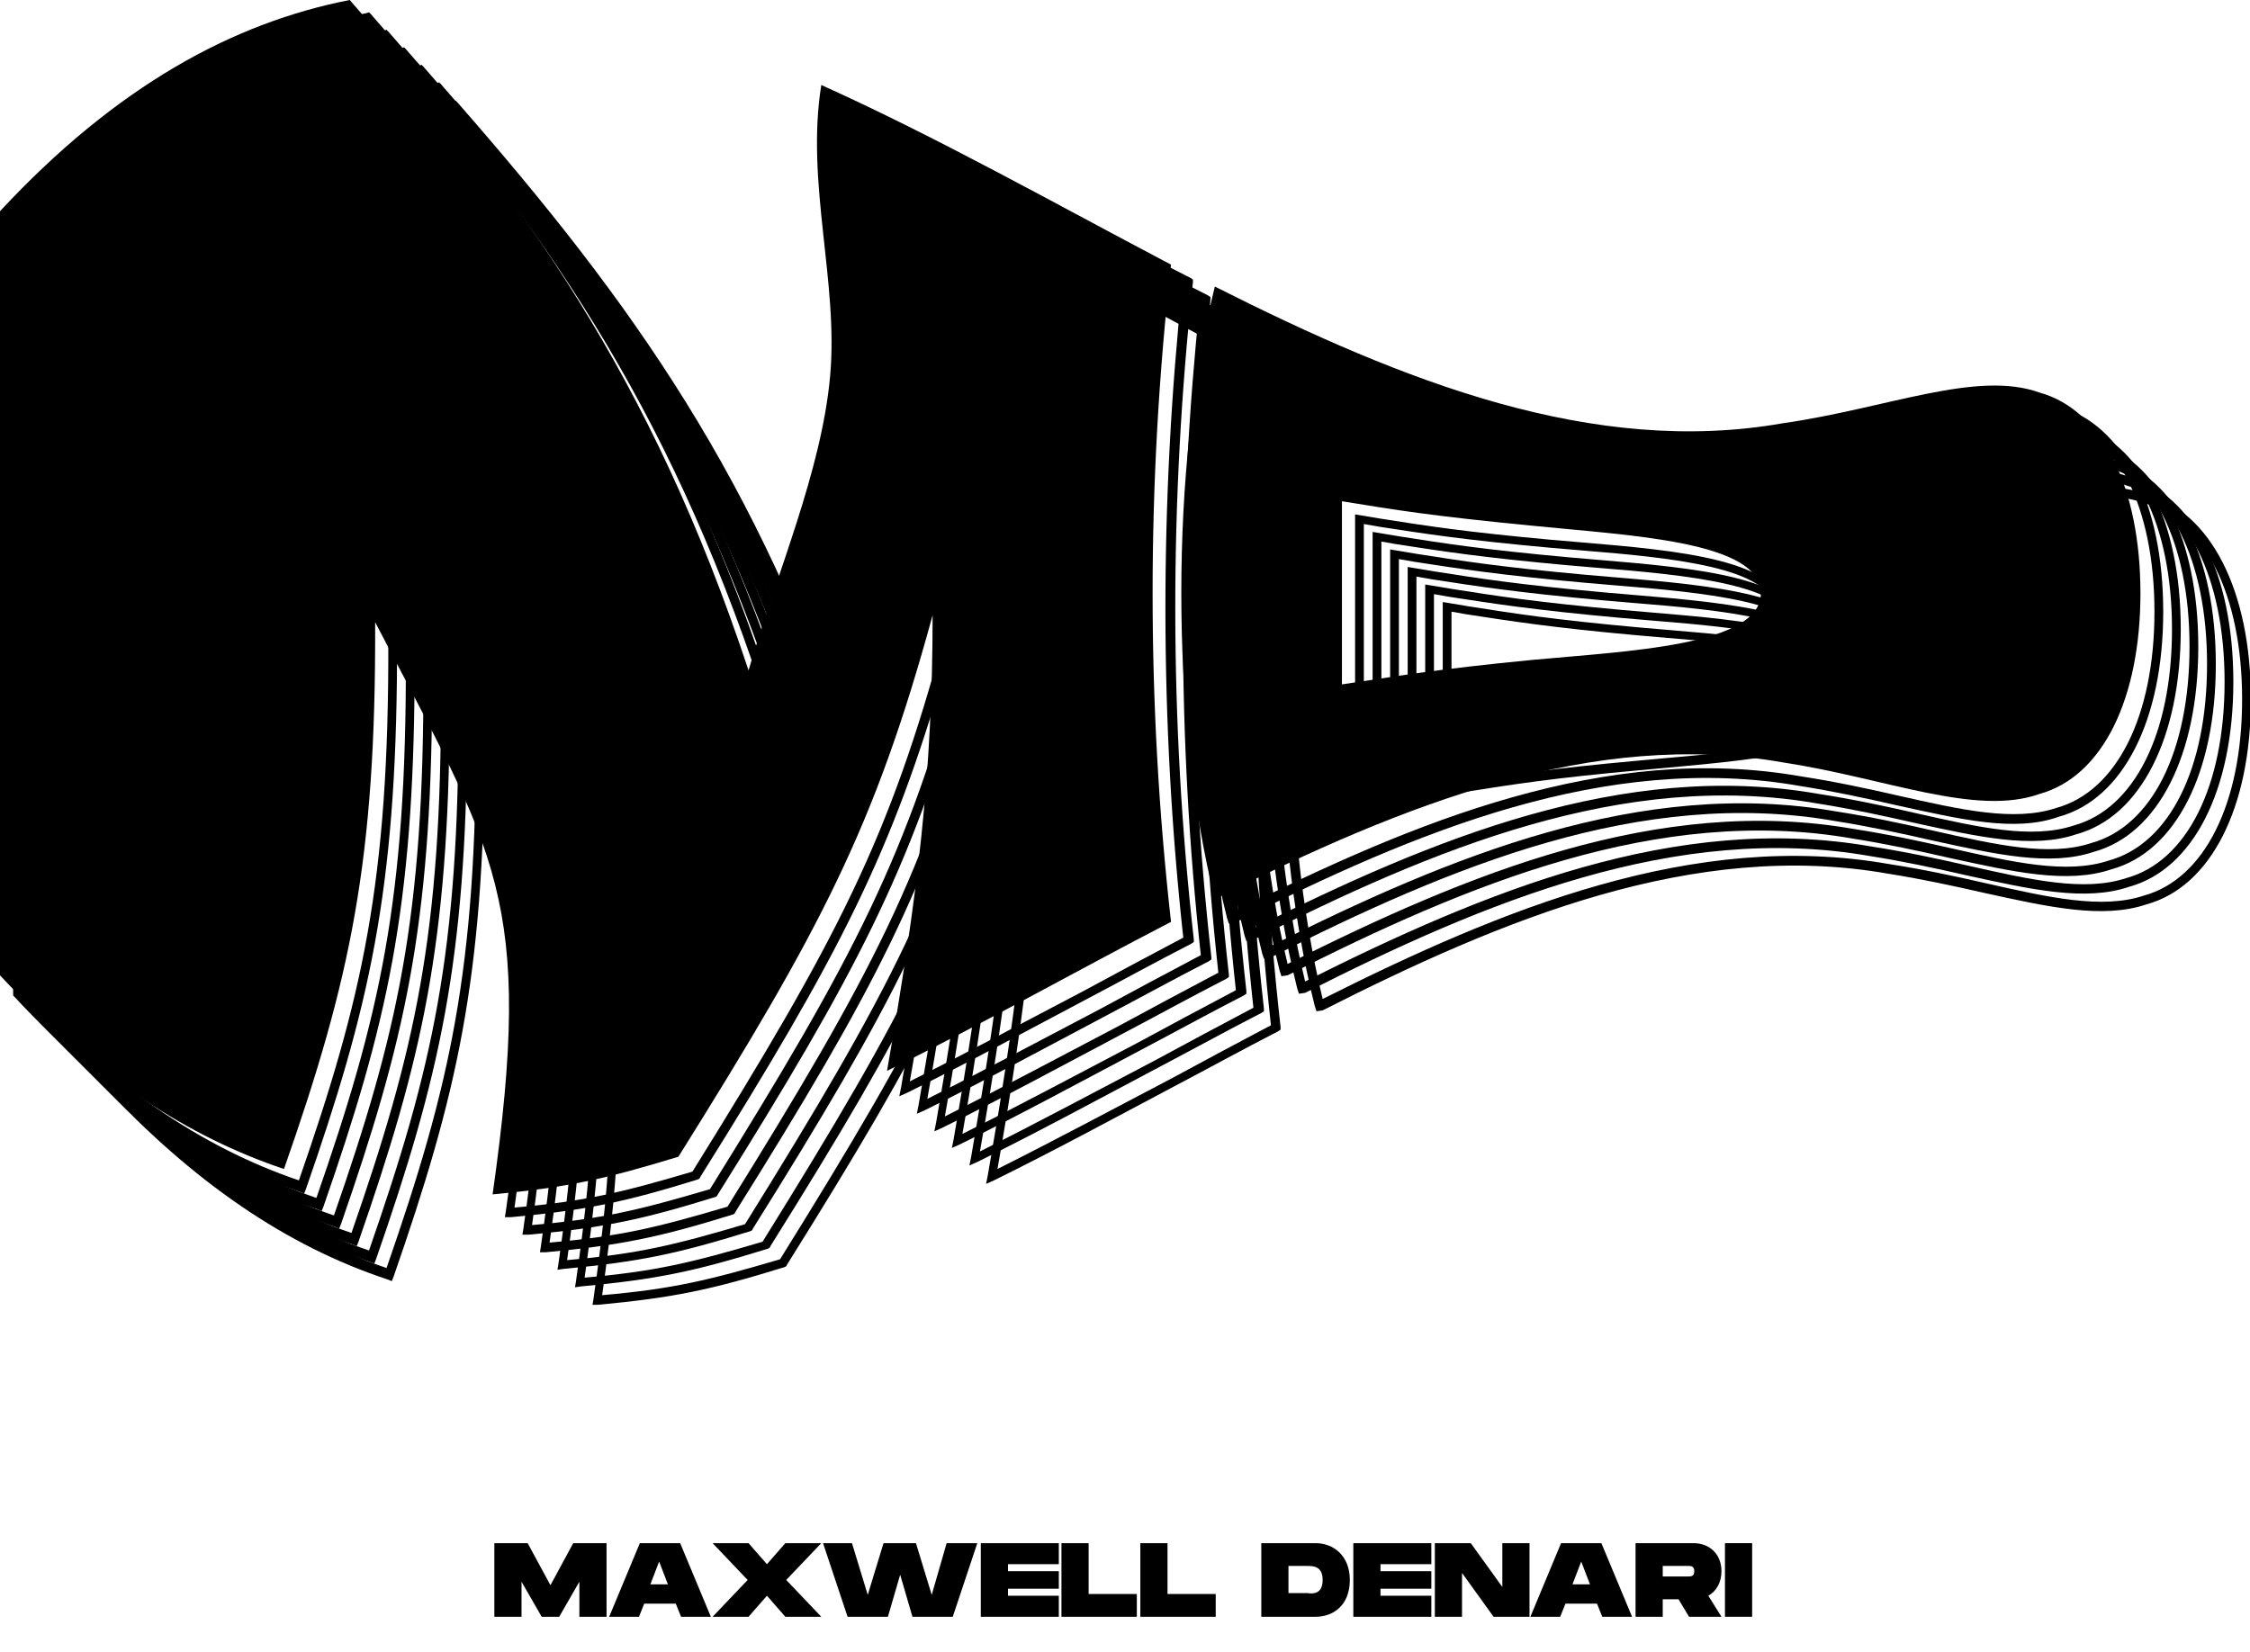 <?xml version="1.0" encoding="utf-8"?>
<!-- Generator: Adobe Illustrator 22.1.0, SVG Export Plug-In . SVG Version: 6.00 Build 0)  -->
<svg version="1.1" id="Layer_1" xmlns="http://www.w3.org/2000/svg" xmlns:xlink="http://www.w3.org/1999/xlink" x="0px" y="0px"
	 viewBox="0 0 256.7 188.5" style="enable-background:new 0 0 256.7 188.5;" xml:space="preserve">
<style type="text/css">
	.st0{enable-background:new    ;}
</style>
<title>max-mtv</title>
<g id="Layer_2_1_">
	<g id="Layer_1-2">
		<g>
			<path d="M133.6,105.2c-10.8,5.6-21.6,11.7-32.4,17c3.5-20,5.2-34,5.2-52c-6.6,24.2-12.8,35.9-29,61.8c-8.5,2.6-12.7,3.5-21.2,4.3
				C61,102.5,56.6,97.5,42.8,71c0.1,27.2-2.8,40.7-10.4,62.4c-10.8-3.6-21.6-10.5-32.4-22.1V24.1C13.3,9.8,26.6,2.6,39.9,0
				c20,22.9,34.4,43,45.5,76.5c3.3-11.3,8.3-22.7,9.3-33.5s-2.8-22.1-1-33.3c13.3,6,26.6,13.5,39.9,20.5
				C130.8,55.1,130.8,80.3,133.6,105.2z"/>
		</g>
		<g>
			<path d="M244.2,67.7c0,12-4.3,20.9-11.5,22.9c-7.3,2.6-17.5-1.8-29.3-3.6c-21.6-3.8-43.2,4.7-64.8,15.6
				c-5.1-20.5-5.1-49.4,0-69.9c21.6,10.9,43.2,19.4,64.8,15.6c11.9-1.7,22.1-6.1,29.3-3.5C239.9,46.8,244.2,55.7,244.2,67.7z
				 M200.9,67.7c0-6-15.3-6.6-26-7.7c-11.4-1.1-15.7-1.8-21.8-2.8v20.9c6.1-0.9,10.4-1.7,21.8-2.8C185.6,74.3,200.9,73.7,200.9,67.7
				z"/>
		</g>
		<g>
			<path d="M57.6,138.9l0.1-0.6c4.5-31.3,1-37.9-10.6-59.8c-0.6-1.1-1.2-2.2-1.8-3.4c-0.1,26.7-3.2,39.9-10.4,60.6l-0.2,0.5
				l-0.5-0.2c-11.5-3.8-22.2-11.1-32.6-22.3l-0.1-0.1V25.9l0.1-0.1C14.2,12.2,27.4,4.3,41.8,1.5l0.3-0.1l0.2,0.2
				c20.3,23.2,34.2,43,45,75.1c0.9-3.1,2-6.2,3-9.3c2.6-7.9,5.1-15.3,5.9-22.6c0.5-4.9-0.1-9.8-0.7-15c-0.7-6-1.4-12.2-0.3-18.3
				l0.1-0.6l0.6,0.3c9.5,4.3,19.2,9.5,28.5,14.5c3.7,2,7.6,4.1,11.4,6l0.3,0.2l0,0.3c-2.7,24.9-2.7,50.1,0.1,75l0,0.3l-0.3,0.2
				c-3.9,2-7.9,4.2-11.7,6.2c-6.8,3.6-13.8,7.4-20.7,10.8l-0.9,0.4l0.2-1c3-17.2,4.9-30.9,5.1-48.1c-6.1,21.3-12.1,32.9-28,58.3
				l-0.1,0.2l-0.2,0.1c-8.4,2.6-12.7,3.5-21.3,4.3L57.6,138.9z M45.2,72.8c1,1.8,1.9,3.6,2.7,5.2c11.6,22,15.2,28.7,10.8,59.8
				c8-0.7,12.2-1.7,20.3-4.1c16.6-26.7,22.5-38,28.8-61.5l1,0.1c0,18.7-1.8,33-5,51.1c6.6-3.3,13.3-6.9,19.8-10.3
				c3.7-2,7.6-4.1,11.4-6.1c-2.7-24.7-2.7-49.8-0.1-74.5c-3.7-1.9-7.5-3.9-11.1-5.9c-9.1-4.9-18.6-9.9-27.8-14.2
				c-0.8,5.8-0.2,11.7,0.4,17.4c0.6,5,1.1,10.2,0.7,15.2c-0.7,7.4-3.4,15.3-5.9,22.8c-1.2,3.5-2.4,7.2-3.4,10.8l-0.4,1.6l-0.5-1.5
				C76,45.9,62.1,25.9,41.7,2.5c-14,2.8-26.8,10.5-39.2,23.7v86.8c10.1,10.8,20.4,17.9,31.6,21.7C41.3,114,44.4,100.7,44.3,73
				L45.2,72.8z"/>
		</g>
		<g>
			<path d="M140.2,105.4l-0.2-0.6c-5.2-20.7-5.2-49.5,0-70.2l0.2-0.6l0.6,0.3c20.5,10.4,42.5,19.4,64.5,15.6
				c3.9-0.6,7.5-1.4,11.1-2.2c7.2-1.7,13.5-3.1,18.5-1.3c7.3,2,11.9,11,11.9,23.4c0,12.4-4.6,21.4-11.9,23.4
				c-5,1.8-11.2,0.3-18.5-1.3c-3.5-0.8-7.2-1.6-11-2.2c-22.1-3.9-44,5.2-64.5,15.6L140.2,105.4z M140.9,35.5
				c-4.9,20.3-4.9,48.2,0,68.5c20.5-10.3,42.4-19.3,64.6-15.4c3.9,0.6,7.6,1.4,11.1,2.2c7.1,1.6,13.2,3,18,1.4
				c6.9-1.9,11.2-10.5,11.2-22.4c0-11.9-4.3-20.5-11.2-22.4c-4.8-1.7-10.9-0.3-18,1.3c-3.5,0.8-7.2,1.7-11.1,2.2
				C183.3,54.7,161.4,45.8,140.9,35.5z M154.6,80.7v-22l3,0.5c5.1,0.8,9.5,1.5,19.4,2.4c1.1,0.1,2.3,0.2,3.5,0.3
				c10.8,0.9,23,2,23,7.8c0,5.8-12.3,6.9-23.2,7.9c-1.1,0.1-2.2,0.2-3.3,0.3c-9.9,0.9-14.3,1.6-19.4,2.4L154.6,80.7z M155.6,59.8
				v19.7l1.8-0.3c5.1-0.8,9.6-1.5,19.5-2.4c1.1-0.1,2.2-0.2,3.3-0.3c9.9-0.9,22.2-1.9,22.2-6.9c0-4.9-12.2-6-22.1-6.8
				c-1.2-0.1-2.4-0.2-3.5-0.3c-9.9-0.9-14.3-1.6-19.5-2.4L155.6,59.8z"/>
		</g>
		<g>
			<path d="M59.6,140.9l0.1-0.6c4.5-31.3,1-37.9-10.6-59.8c-0.6-1.1-1.2-2.2-1.8-3.4c-0.1,26.7-3.2,39.9-10.4,60.6l-0.2,0.5
				l-0.5-0.2c-11.5-3.8-22.2-11.1-32.6-22.3l-0.1-0.1V27.9l0.1-0.1C16.2,14.2,29.4,6.3,43.8,3.5l0.3-0.1l0.2,0.2
				c20.3,23.2,34.2,43,45,75.1c0.9-3.1,2-6.2,3-9.3c2.6-7.9,5.1-15.3,5.9-22.6c0.5-4.9-0.1-9.8-0.7-15c-0.7-6-1.4-12.2-0.3-18.3
				l0.1-0.6l0.6,0.3c9.5,4.3,19.2,9.5,28.5,14.5c3.7,2,7.6,4.1,11.4,6l0.3,0.2l0,0.3c-2.7,24.9-2.7,50.1,0.1,75l0,0.3l-0.3,0.2
				c-3.9,2-7.9,4.2-11.7,6.2c-6.8,3.6-13.8,7.4-20.7,10.8l-0.9,0.4l0.2-1c3-17.2,4.9-30.9,5.1-48.1c-6.1,21.3-12.1,32.9-28,58.3
				l-0.1,0.2l-0.2,0.1c-8.4,2.6-12.7,3.5-21.3,4.3L59.6,140.9z M47.2,74.8c1,1.8,1.9,3.6,2.7,5.2c11.6,22,15.2,28.7,10.8,59.8
				c8-0.7,12.2-1.7,20.3-4.1c16.6-26.7,22.5-38,28.8-61.5l1,0.1c0,18.7-1.8,33-5,51.1c6.6-3.3,13.3-6.9,19.8-10.3
				c3.7-2,7.6-4.1,11.4-6.1c-2.7-24.7-2.7-49.8-0.1-74.5c-3.7-1.9-7.5-3.9-11.1-5.9c-9.1-4.9-18.6-9.9-27.8-14.2
				c-0.8,5.8-0.2,11.7,0.4,17.4c0.6,5,1.1,10.2,0.7,15.2c-0.7,7.4-3.4,15.3-5.9,22.8c-1.2,3.5-2.4,7.2-3.4,10.8l-0.4,1.6l-0.5-1.5
				C78,47.9,64.1,27.9,43.7,4.5c-14,2.8-26.8,10.5-39.2,23.7v86.8c10.1,10.8,20.4,17.9,31.6,21.7C43.3,116,46.4,102.7,46.3,75
				L47.2,74.8z"/>
		</g>
		<g>
			<path d="M142.2,107.4l-0.2-0.6c-5.2-20.7-5.2-49.5,0-70.2l0.2-0.6l0.6,0.3c20.5,10.4,42.5,19.4,64.5,15.6
				c3.9-0.6,7.5-1.4,11.1-2.2c7.2-1.7,13.5-3.1,18.5-1.3c7.3,2,11.9,11,11.9,23.4c0,12.4-4.6,21.4-11.9,23.4
				c-5,1.7-11.2,0.3-18.5-1.3c-3.5-0.8-7.2-1.6-11-2.2c-22.1-3.9-44,5.2-64.5,15.6L142.2,107.4z M142.9,37.5
				c-4.9,20.3-4.9,48.2,0,68.5c20.5-10.3,42.4-19.3,64.6-15.4c3.9,0.6,7.6,1.4,11.1,2.2c7.1,1.6,13.2,3,18,1.4
				c6.9-1.9,11.2-10.5,11.2-22.4c0-11.9-4.3-20.5-11.2-22.4c-4.8-1.7-10.9-0.3-18,1.3c-3.5,0.8-7.2,1.7-11.1,2.2
				C185.3,56.7,163.4,47.8,142.9,37.5z M156.6,82.7v-22l3,0.5c5.1,0.8,9.5,1.5,19.4,2.4c1.1,0.1,2.3,0.2,3.5,0.3
				c10.8,0.9,23,2,23,7.8c0,5.8-12.3,6.9-23.2,7.9c-1.1,0.1-2.2,0.2-3.3,0.3c-9.9,0.9-14.3,1.6-19.4,2.4L156.6,82.7z M157.6,61.8
				v19.7l1.8-0.3c5.1-0.8,9.6-1.5,19.5-2.4c1.1-0.1,2.2-0.2,3.3-0.3c9.9-0.9,22.2-1.9,22.2-6.9c0-4.9-12.2-6-22.1-6.8
				c-1.2-0.1-2.4-0.2-3.5-0.3c-9.9-0.9-14.3-1.6-19.5-2.4L157.6,61.8z"/>
		</g>
		<g>
			<path d="M61.6,142.9l0.1-0.6c4.5-31.3,1-37.9-10.6-59.8c-0.6-1.1-1.2-2.2-1.8-3.4c-0.1,26.7-3.2,39.9-10.4,60.6l-0.2,0.5
				l-0.5-0.2c-11.5-3.8-22.2-11.1-32.6-22.3l-0.1-0.1V29.9l0.1-0.1C18.2,16.2,31.4,8.3,45.8,5.5l0.3-0.1l0.2,0.2
				c20.3,23.2,34.2,43,45,75.1c0.9-3.1,2-6.2,3-9.3c2.6-7.9,5.1-15.3,5.9-22.6c0.5-4.9-0.1-9.8-0.7-15c-0.7-6-1.4-12.2-0.3-18.3
				l0.1-0.6l0.6,0.3c9.5,4.3,19.2,9.5,28.5,14.5c3.7,2,7.6,4.1,11.4,6l0.3,0.2l0,0.3c-2.7,24.9-2.7,50.1,0.1,75l0,0.3l-0.3,0.2
				c-3.9,2-7.9,4.2-11.7,6.2c-6.8,3.6-13.8,7.4-20.7,10.8l-0.9,0.4l0.2-1c3-17.2,4.9-30.9,5.1-48.1c-6.1,21.3-12.1,32.9-28,58.3
				l-0.1,0.2l-0.2,0.1c-8.4,2.6-12.7,3.5-21.3,4.3L61.6,142.9z M49.2,76.8c1,1.8,1.9,3.6,2.7,5.2c11.6,22,15.2,28.7,10.8,59.8
				c8-0.7,12.2-1.7,20.3-4.1c16.6-26.7,22.5-38,28.8-61.5l1,0.1c0,18.7-1.8,33-5,51.1c6.6-3.3,13.3-6.9,19.8-10.3
				c3.7-2,7.6-4.1,11.4-6.1c-2.7-24.7-2.7-49.8-0.1-74.5c-3.7-1.9-7.5-3.9-11.1-5.9c-9.1-4.9-18.6-9.9-27.8-14.2
				c-0.8,5.8-0.2,11.7,0.4,17.4c0.6,5,1.1,10.2,0.7,15.2c-0.7,7.4-3.4,15.3-5.9,22.8c-1.2,3.5-2.4,7.2-3.4,10.8l-0.4,1.6l-0.5-1.5
				C80,49.9,66.1,29.9,45.7,6.5c-14,2.8-26.8,10.5-39.2,23.7v86.8c10.1,10.8,20.4,17.9,31.6,21.7C45.3,118,48.4,104.7,48.3,77
				L49.2,76.8z"/>
		</g>
		<g>
			<path d="M144.2,109.4l-0.2-0.6c-5.2-20.7-5.2-49.5,0-70.2l0.2-0.6l0.6,0.3c20.5,10.4,42.5,19.4,64.5,15.6
				c3.9-0.6,7.5-1.4,11.1-2.2c7.2-1.7,13.5-3.1,18.5-1.3c7.3,2,11.9,11,11.9,23.4c0,12.4-4.6,21.4-11.9,23.4
				c-5,1.7-11.2,0.3-18.5-1.3c-3.5-0.8-7.2-1.6-11-2.2c-22.1-3.9-44,5.2-64.5,15.6L144.2,109.4z M144.9,39.5
				c-4.9,20.3-4.9,48.2,0,68.5c20.5-10.3,42.4-19.3,64.6-15.4c3.9,0.6,7.6,1.4,11.1,2.2c7.1,1.6,13.2,3,18,1.4
				c6.9-1.9,11.2-10.5,11.2-22.4c0-11.9-4.3-20.5-11.2-22.4c-4.8-1.7-10.9-0.3-18,1.3c-3.5,0.8-7.2,1.7-11.1,2.2
				C187.3,58.7,165.4,49.8,144.9,39.5z M158.6,84.7v-22l3,0.5c5.1,0.8,9.5,1.5,19.4,2.4c1.1,0.1,2.3,0.2,3.5,0.3
				c10.8,0.9,23,2,23,7.8c0,5.8-12.3,6.9-23.2,7.9c-1.1,0.1-2.2,0.2-3.3,0.3c-9.9,0.9-14.3,1.6-19.4,2.4L158.6,84.7z M159.6,63.8
				v19.7l1.8-0.3c5.1-0.8,9.6-1.5,19.5-2.4c1.1-0.1,2.2-0.2,3.3-0.3c9.9-0.9,22.2-1.9,22.2-6.9c0-4.9-12.2-6-22.1-6.8
				c-1.2-0.1-2.4-0.2-3.5-0.3c-9.9-0.9-14.3-1.6-19.5-2.4L159.6,63.8z"/>
		</g>
		<g>
			<path d="M63.6,144.9l0.1-0.6c4.5-31.3,1-37.9-10.6-59.8c-0.6-1.1-1.2-2.2-1.8-3.4c-0.1,26.7-3.2,39.9-10.4,60.6l-0.2,0.5
				l-0.5-0.2c-11.5-3.8-22.2-11.1-32.6-22.3l-0.1-0.1V31.9l0.1-0.1C20.2,18.2,33.4,10.3,47.8,7.5l0.3-0.1l0.2,0.2
				c20.3,23.2,34.2,43,45,75.1c0.9-3.1,2-6.2,3-9.3c2.6-7.9,5.1-15.3,5.9-22.6c0.5-4.9-0.1-9.8-0.7-15c-0.7-6-1.4-12.2-0.3-18.3
				l0.1-0.6l0.6,0.3c9.5,4.3,19.2,9.5,28.5,14.5c3.7,2,7.6,4.1,11.4,6l0.3,0.2l0,0.3c-2.7,24.9-2.7,50.1,0.1,74.9l0,0.3l-0.3,0.2
				c-3.9,2-7.9,4.2-11.7,6.2c-6.8,3.6-13.8,7.4-20.7,10.8l-0.9,0.4l0.2-1c3-17.2,4.9-30.9,5.1-48.1c-6.1,21.3-12.1,32.9-28,58.3
				l-0.1,0.2l-0.2,0.1c-8.4,2.6-12.7,3.5-21.3,4.3L63.6,144.9z M51.2,78.8c1,1.8,1.9,3.6,2.7,5.2c11.6,22,15.2,28.7,10.8,59.8
				c8-0.7,12.2-1.7,20.3-4.1c16.6-26.7,22.5-38,28.8-61.5l1,0.1c0,18.7-1.8,33-5,51.1c6.6-3.3,13.3-6.9,19.8-10.3
				c3.7-2,7.6-4.1,11.4-6.1c-2.7-24.7-2.7-49.8-0.1-74.5c-3.7-1.9-7.5-3.9-11.1-5.9c-9.1-4.9-18.6-9.9-27.9-14.2
				c-0.8,5.8-0.2,11.7,0.4,17.4c0.6,5,1.1,10.2,0.7,15.2c-0.7,7.4-3.4,15.2-5.9,22.8c-1.2,3.5-2.4,7.2-3.4,10.8l-0.4,1.6l-0.5-1.5
				C82,51.9,68.1,31.9,47.7,8.5c-14,2.8-26.8,10.5-39.2,23.7v86.8c10.1,10.8,20.4,17.9,31.6,21.7C47.3,120,50.4,106.7,50.3,79
				L51.2,78.8z"/>
		</g>
		<g>
			<path d="M146.2,111.4l-0.2-0.6c-5.2-20.7-5.2-49.5,0-70.2l0.2-0.6l0.6,0.3c20.5,10.4,42.5,19.4,64.5,15.6
				c3.9-0.6,7.5-1.4,11.1-2.2c7.2-1.7,13.5-3.1,18.5-1.3c7.3,2,11.9,11,11.9,23.4c0,12.4-4.6,21.4-11.9,23.4
				c-5,1.7-11.2,0.3-18.5-1.3c-3.5-0.8-7.2-1.6-11-2.2c-22.1-3.9-44,5.2-64.5,15.6L146.2,111.4z M146.9,41.5
				c-4.9,20.3-4.9,48.2,0,68.5c20.5-10.3,42.4-19.3,64.6-15.4c3.9,0.6,7.6,1.4,11.1,2.2c7.1,1.6,13.2,3,18,1.4
				c6.9-1.9,11.2-10.5,11.2-22.4c0-11.9-4.3-20.5-11.2-22.4c-4.8-1.7-10.9-0.3-18,1.3c-3.5,0.8-7.2,1.7-11.1,2.2
				C189.3,60.7,167.4,51.8,146.9,41.5z M160.6,86.7v-22l3,0.5c5.1,0.8,9.5,1.5,19.4,2.4c1.1,0.1,2.3,0.2,3.5,0.3
				c10.8,0.9,23,2,23,7.8c0,5.8-12.3,6.9-23.2,7.9c-1.1,0.1-2.2,0.2-3.3,0.3c-9.9,0.9-14.3,1.6-19.4,2.4L160.6,86.7z M161.6,65.8
				v19.7l1.8-0.3c5.1-0.8,9.6-1.5,19.5-2.4c1.1-0.1,2.2-0.2,3.3-0.3c9.9-0.9,22.2-1.9,22.2-6.9c0-4.9-12.2-6-22.1-6.8
				c-1.2-0.1-2.4-0.2-3.5-0.3c-9.9-0.9-14.3-1.6-19.5-2.4L161.6,65.8z"/>
		</g>
		<g>
			<path d="M65.6,146.9l0.1-0.6c4.5-31.3,1-37.9-10.6-59.8c-0.6-1.1-1.2-2.2-1.8-3.4c-0.1,26.7-3.2,39.9-10.4,60.6l-0.2,0.5
				l-0.5-0.2c-11.5-3.8-22.2-11.1-32.6-22.3l-0.1-0.1V33.9l0.1-0.1C22.2,20.2,35.4,12.3,49.8,9.5l0.3-0.1l0.2,0.2
				c20.3,23.2,34.2,43,45,75.1c0.9-3.1,2-6.2,3-9.3c2.6-7.9,5.1-15.3,5.9-22.6c0.5-4.9-0.1-9.8-0.7-15c-0.7-6-1.4-12.2-0.3-18.3
				l0.1-0.6l0.6,0.3c9.5,4.3,19.2,9.5,28.5,14.5c3.7,2,7.6,4.1,11.4,6l0.3,0.2l0,0.3c-2.7,24.9-2.7,50.1,0.1,74.9l0,0.3l-0.3,0.2
				c-3.9,2-7.9,4.2-11.7,6.2c-6.8,3.6-13.8,7.4-20.7,10.8l-0.9,0.4l0.2-1c3-17.2,4.9-30.9,5.1-48.1c-6.1,21.3-12.1,32.9-28,58.3
				l-0.1,0.2l-0.2,0.1c-8.4,2.6-12.7,3.5-21.3,4.3L65.6,146.9z M53.2,80.8c1,1.8,1.9,3.6,2.7,5.2c11.6,22,15.2,28.7,10.8,59.8
				c8-0.7,12.2-1.7,20.3-4.1c16.6-26.7,22.5-38,28.8-61.5l1,0.1c0,18.7-1.8,33-5,51.1c6.6-3.3,13.3-6.9,19.8-10.3
				c3.7-2,7.6-4.1,11.4-6.1c-2.7-24.7-2.7-49.8-0.1-74.5c-3.7-1.9-7.4-3.9-11.1-5.9c-9.1-4.9-18.6-9.9-27.9-14.2
				c-0.8,5.8-0.2,11.7,0.4,17.4c0.6,5,1.1,10.2,0.7,15.2c-0.7,7.4-3.4,15.2-5.9,22.8c-1.2,3.5-2.4,7.2-3.4,10.8l-0.4,1.6l-0.5-1.5
				C84,53.9,70.1,33.9,49.7,10.5c-14,2.8-26.8,10.5-39.2,23.7v86.8c10.1,10.8,20.4,17.9,31.6,21.7C49.3,122,52.4,108.7,52.3,81
				L53.2,80.8z"/>
		</g>
		<g>
			<path d="M148.2,113.4l-0.2-0.6c-5.2-20.7-5.2-49.5,0-70.2l0.2-0.6l0.6,0.3c20.5,10.4,42.5,19.4,64.5,15.6
				c3.9-0.6,7.5-1.4,11.1-2.2c7.2-1.7,13.5-3.1,18.5-1.3c7.3,2,11.9,11,11.9,23.4c0,12.4-4.6,21.4-11.9,23.4
				c-5,1.7-11.2,0.3-18.5-1.3c-3.5-0.8-7.2-1.6-11-2.2c-22.1-3.9-44,5.2-64.5,15.6L148.2,113.4z M148.9,43.5
				c-4.9,20.3-4.9,48.2,0,68.5c20.5-10.3,42.4-19.3,64.6-15.4c3.9,0.6,7.6,1.4,11.1,2.2c7.1,1.6,13.2,3,18,1.4
				c6.9-1.9,11.2-10.5,11.2-22.4c0-11.9-4.3-20.5-11.2-22.4c-4.8-1.7-10.9-0.3-18,1.3c-3.5,0.8-7.2,1.7-11.1,2.2
				C191.3,62.7,169.4,53.8,148.9,43.5z M162.6,88.7v-22l3,0.5c5.1,0.8,9.5,1.5,19.4,2.4c1.1,0.1,2.3,0.2,3.5,0.3
				c10.8,0.9,23,2,23,7.8c0,5.8-12.3,6.9-23.2,7.9c-1.1,0.1-2.2,0.2-3.3,0.3c-9.9,0.9-14.3,1.6-19.4,2.4L162.6,88.7z M163.6,67.8
				v19.7l1.8-0.3c5.1-0.8,9.6-1.5,19.5-2.4c1.1-0.1,2.2-0.2,3.3-0.3c9.9-0.9,22.2-1.9,22.2-6.9c0-4.9-12.2-6-22.1-6.8
				c-1.2-0.1-2.4-0.2-3.5-0.3c-9.9-0.9-14.3-1.6-19.5-2.4L163.6,67.8z"/>
		</g>
		<g>
			<path d="M67.6,148.9l0.1-0.6c4.5-31.3,1-37.9-10.6-59.8c-0.6-1.1-1.2-2.2-1.8-3.4c-0.1,26.7-3.2,39.9-10.4,60.6l-0.2,0.5
				l-0.5-0.2c-11.5-3.8-22.2-11.1-32.6-22.3l-0.1-0.1V35.9l0.1-0.1c12.6-13.5,25.7-21.4,40.1-24.2l0.3-0.1l0.2,0.2
				c20.3,23.2,34.2,43,45,75.1c0.9-3.1,2-6.2,3-9.3c2.6-7.9,5.1-15.3,5.9-22.6c0.5-4.9-0.1-9.8-0.7-15c-0.7-6-1.4-12.2-0.3-18.3
				l0.1-0.6l0.6,0.3c9.5,4.3,19.2,9.5,28.5,14.5c3.7,2,7.6,4.1,11.4,6l0.3,0.2l0,0.3c-2.7,24.9-2.7,50.1,0.1,74.9l0,0.3l-0.3,0.2
				c-3.9,2-7.9,4.2-11.7,6.2c-6.8,3.6-13.8,7.4-20.7,10.8l-0.9,0.4l0.2-1c3-17.2,4.9-30.9,5.1-48.1c-6.1,21.3-12.1,32.9-28,58.3
				l-0.1,0.2l-0.2,0.1c-8.4,2.6-12.7,3.5-21.3,4.3L67.6,148.9z M55.2,82.8c1,1.8,1.9,3.6,2.7,5.2c11.6,22,15.2,28.7,10.8,59.8
				c8-0.7,12.2-1.7,20.3-4.1c16.6-26.7,22.5-38,28.8-61.5l1,0.1c0,18.7-1.8,33-5,51.1c6.6-3.3,13.3-6.9,19.8-10.3
				c3.7-2,7.6-4.1,11.4-6.1c-2.7-24.7-2.7-49.8-0.1-74.5c-3.7-1.9-7.4-3.9-11.1-5.9c-9.1-4.9-18.6-9.9-27.9-14.2
				c-0.8,5.8-0.2,11.7,0.4,17.4c0.6,5,1.1,10.2,0.7,15.2c-0.7,7.4-3.4,15.2-5.9,22.8c-1.2,3.5-2.4,7.2-3.4,10.8l-0.4,1.6l-0.5-1.5
				C86,55.9,72.1,35.9,51.7,12.5c-14,2.8-26.8,10.5-39.2,23.7v86.8c10.1,10.8,20.4,17.9,31.6,21.7C51.3,124,54.4,110.7,54.3,83
				L55.2,82.8z"/>
		</g>
		<g>
			<path d="M150.2,115.4l-0.2-0.6c-5.2-20.7-5.2-49.5,0-70.2l0.2-0.6l0.6,0.3c20.5,10.4,42.5,19.4,64.5,15.6
				c3.9-0.6,7.5-1.4,11.1-2.2c7.2-1.7,13.5-3.1,18.5-1.3c7.3,2,11.9,11,11.9,23.4c0,12.4-4.6,21.4-11.9,23.4
				c-5,1.7-11.2,0.3-18.5-1.3c-3.5-0.8-7.2-1.6-11-2.2c-22.1-3.9-44,5.2-64.5,15.6L150.2,115.4z M150.9,45.5
				c-4.9,20.3-4.9,48.2,0,68.5c20.5-10.3,42.4-19.3,64.6-15.4c3.9,0.6,7.6,1.4,11.1,2.2c7.1,1.6,13.2,3,18,1.4
				c6.9-1.9,11.2-10.5,11.2-22.4c0-11.9-4.3-20.5-11.2-22.4c-4.8-1.7-10.9-0.3-18,1.3c-3.5,0.8-7.2,1.7-11.1,2.2
				C193.3,64.7,171.4,55.8,150.9,45.5z M164.6,90.7v-22l3,0.5c5.1,0.8,9.5,1.5,19.4,2.4c1.1,0.1,2.3,0.2,3.5,0.3
				c10.8,0.9,23,2,23,7.8c0,5.8-12.3,6.9-23.2,7.9c-1.1,0.1-2.2,0.2-3.3,0.3c-9.9,0.9-14.3,1.6-19.4,2.4L164.6,90.7z M165.6,69.8
				v19.7l1.8-0.3c5.1-0.8,9.6-1.5,19.5-2.4c1.1-0.1,2.2-0.2,3.3-0.3c9.9-0.9,22.2-1.9,22.2-6.9c0-4.9-12.2-6-22.1-6.8
				c-1.2-0.1-2.4-0.2-3.5-0.3c-9.9-0.9-14.3-1.6-19.5-2.4L165.6,69.8z"/>
		</g>
		<g class="st0">
			<path d="M69.2,184.5h-3.1v-4l-2.3,4h-2l-2.3-4v4h-3.1v-8.4h3.8l2.6,4.8l2.6-4.8h3.8V184.5z"/>
		</g>
		<g class="st0">
			<path d="M77.1,183h-3.6l-0.6,1.5h-3.4l3.5-8.4h4.6l3.5,8.4h-3.4L77.1,183z M76.2,180.8l-1-2.6l-1,2.6H76.2z"/>
			<path d="M85.3,180.3l-4-4.2h4.1l2.1,2.4l2.1-2.4h4.1l-4,4.2l4,4.2h-4.1l-2.1-2.4l-2.1,2.4h-4.1L85.3,180.3z"/>
			<path d="M111.5,176.1l-2.8,8.4h-4.6l-1.4-4.8l-1.4,4.8h-4.6l-2.8-8.4h3.3L99,182l1.8-5.9h3.7l1.8,5.9l1.7-5.9H111.5z"/>
			<path d="M115,178.5v0.8h5.8v2H115v0.8h5.8v2.4h-8.9v-8.4h8.9v2.4H115z"/>
			<path d="M129.7,181.9v2.6h-8.6v-8.4h3.1v5.8H129.7z"/>
			<path d="M138.7,181.9v2.6h-8.6v-8.4h3.1v5.8H138.7z"/>
			<path d="M154,180.3c0,2.9-1.9,4.2-3.9,4.2h-6.2v-8.4h6.2C152.1,176.1,154,177.5,154,180.3z M150.9,180.3c0-1.6-1.1-1.6-1.8-1.6
				H147v3.1h2.2C149.8,181.9,150.9,181.9,150.9,180.3z"/>
			<path d="M157.5,178.5v0.8h5.8v2h-5.8v0.8h5.8v2.4h-8.9v-8.4h8.9v2.4H157.5z"/>
		</g>
		<g class="st0">
			<path d="M174.5,176.1v8.4h-4.1l-3.6-5v5h-3.1v-8.4h4.1l3.6,5v-5H174.5z"/>
			<path d="M182.2,183h-3.6l-0.6,1.5h-3.4l3.5-8.4h4.6l3.5,8.4h-3.4L182.2,183z M181.4,180.8l-1-2.6l-1,2.6H181.4z"/>
		</g>
		<g class="st0">
			<path d="M194.9,182.1l1.5,2.4h-3.7l-1.2-2h-1.8v2h-3.1v-8.4h6.6c1.9,0,3.2,1.3,3.2,3.2C196.4,180.6,195.8,181.6,194.9,182.1z
				 M189.7,179.9h2.9c0.3,0,0.7,0,0.7-0.6c0-0.6-0.4-0.6-0.7-0.6h-2.9V179.9z"/>
			<path d="M199.9,184.5h-3.1v-8.4h3.1V184.5z"/>
		</g>
	</g>
</g>
</svg>
